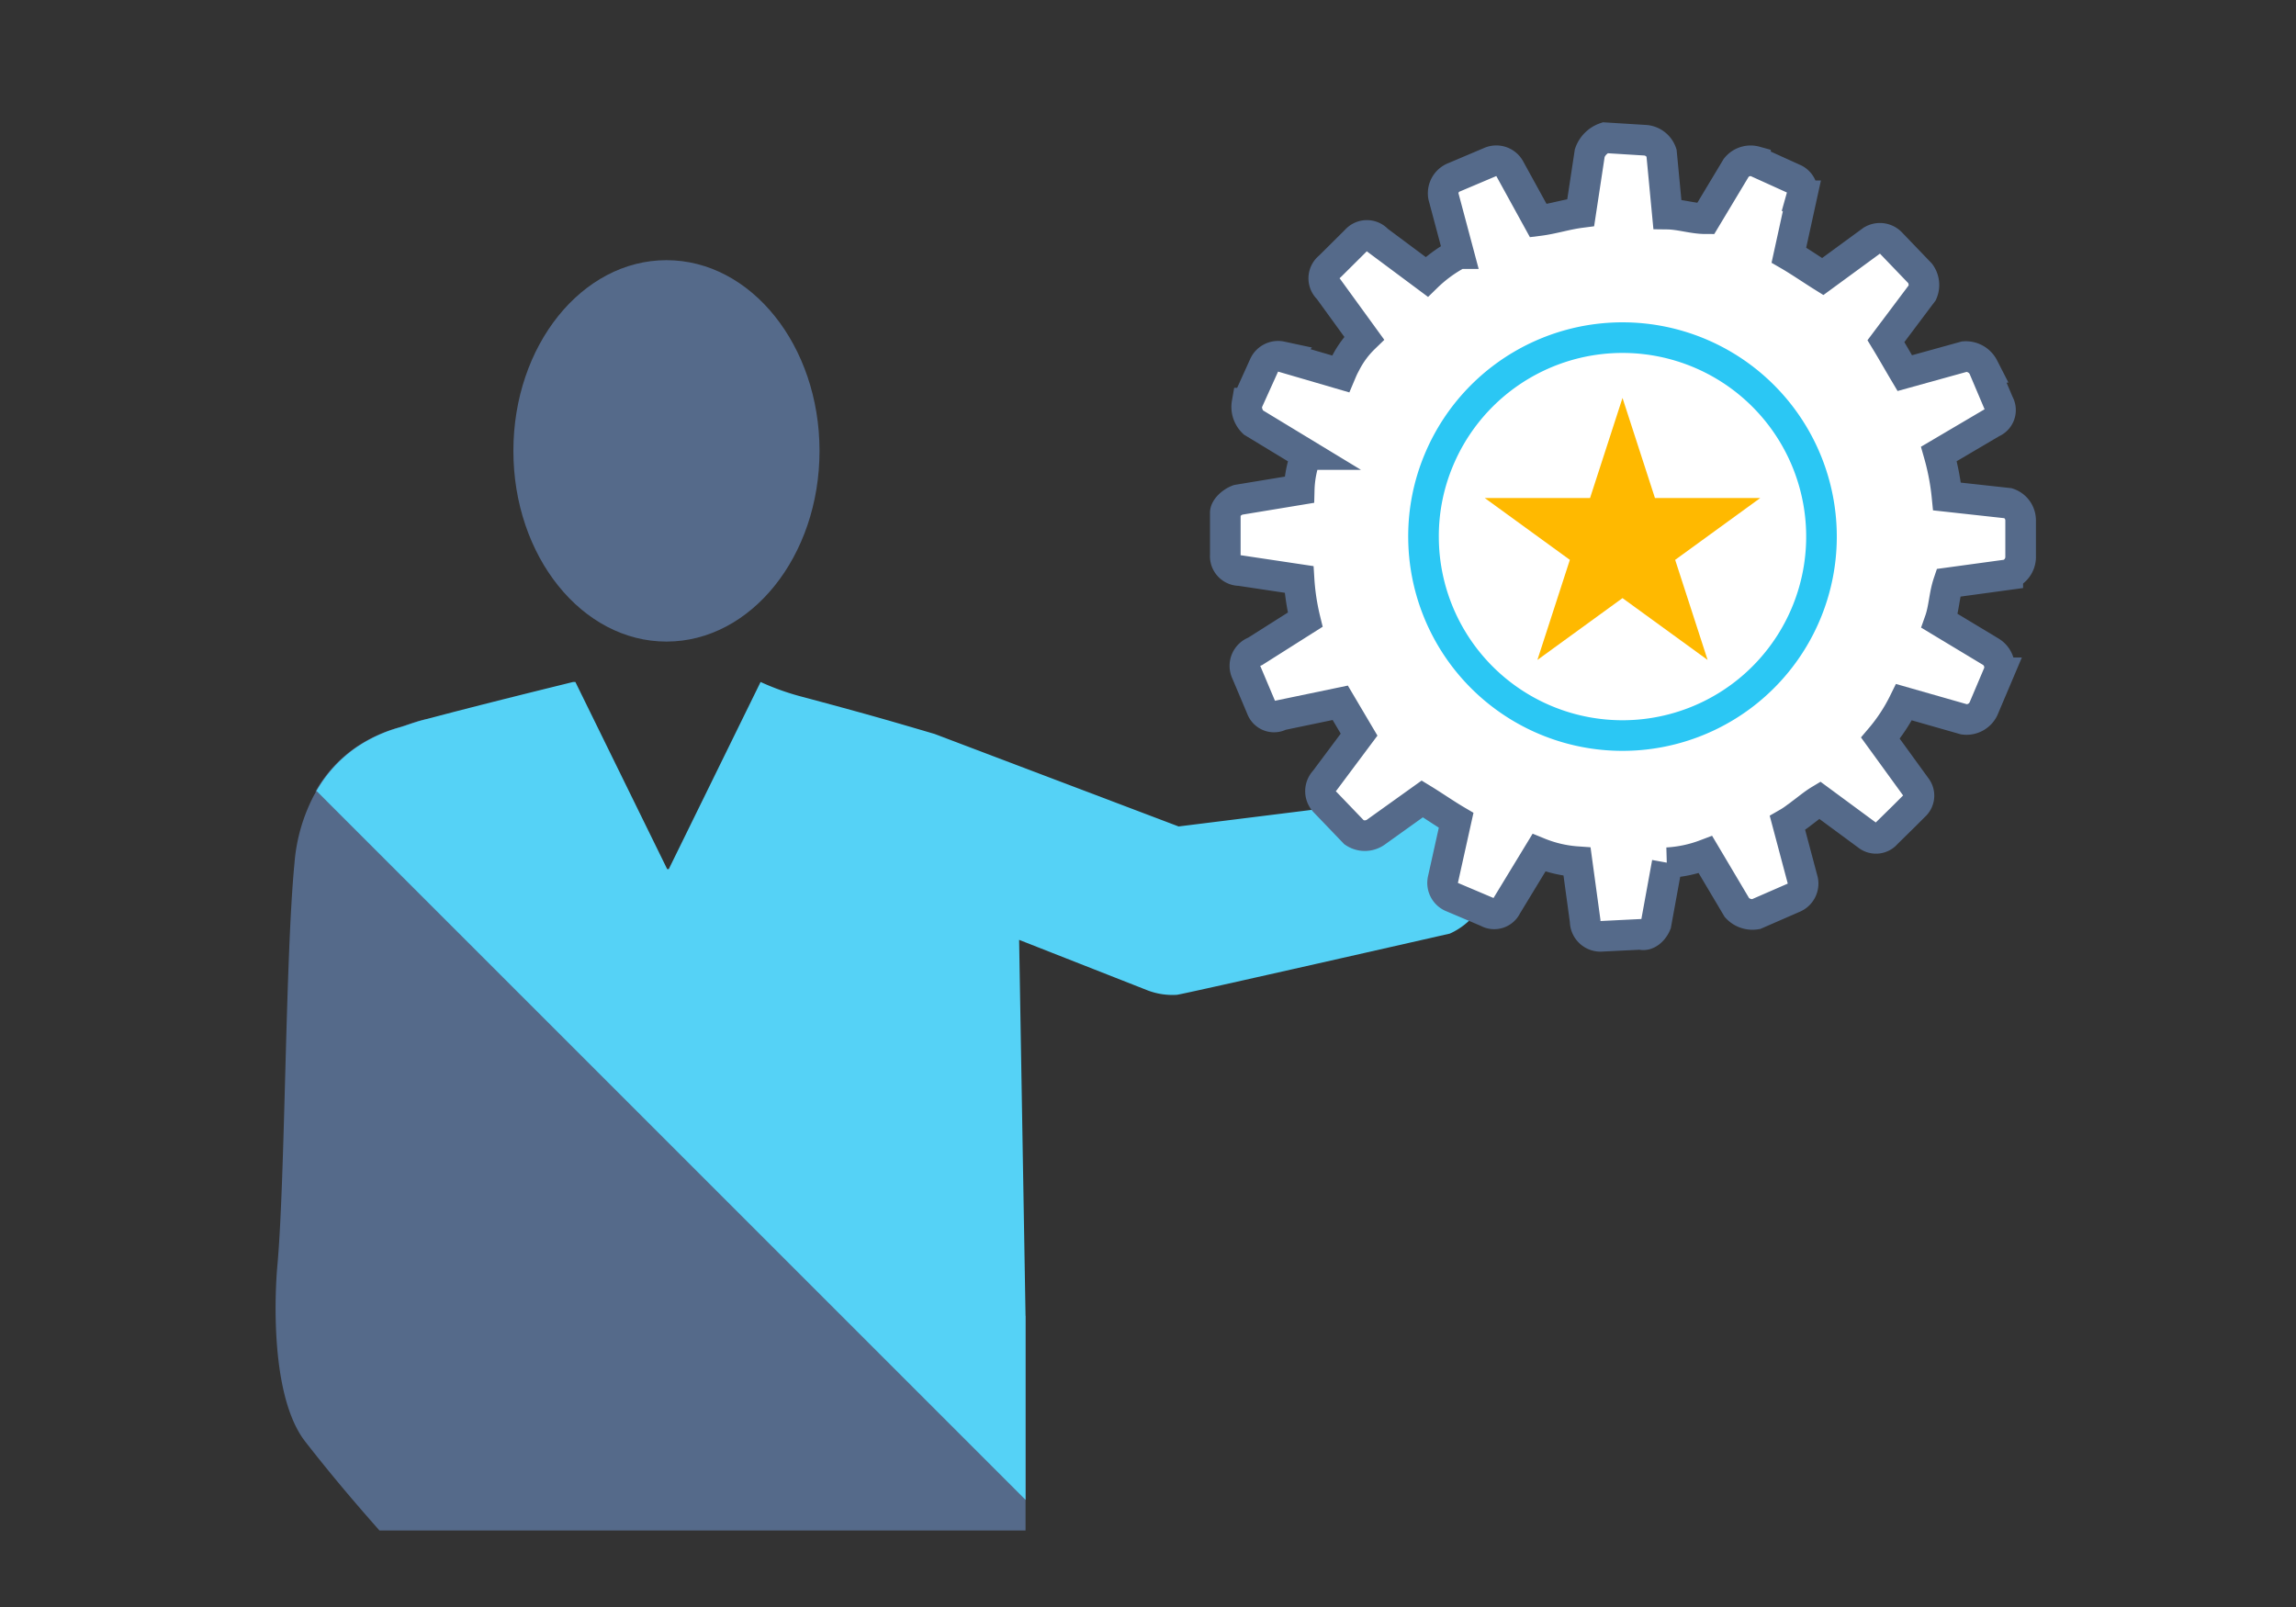 <svg xmlns="http://www.w3.org/2000/svg" viewBox="0 0 150 105"><rect x="0" y="0" width="150" height="105" fill="#333333" stroke="none"/><defs><style>.cls-1{fill:#556a8a;isolation:isolate}.cls-2{fill:#55d2f6}.cls-3,.cls-4{fill:#fff;stroke-miterlimit:10;stroke-width:2px}.cls-3{stroke:#556a8a}.cls-4{stroke:#2bc7f4}.cls-5{fill:#ffb900}</style></defs><title>ms365enterprise-information-end-user-preferences-12</title><g id="Titles"><g><g><ellipse cx="43.54" cy="29.46" class="cls-1" rx="10" ry="12.46"/><path d="M67,86v14H24.79c-1.19-1.35-2.88-3.28-4.85-5.81-2.27-2.92-2-9.51-1.82-11.49.52-5.72.51-20,1.12-26.32a11.48,11.48,0,0,1,1.28-4.43l.11-.19,0-.08a8.66,8.66,0,0,1,2.7-2.91,9.59,9.59,0,0,1,2.69-1.23c.49-.14,1-.35,1.63-.51,3.73-1,11.3,10,11.3,10Z" class="cls-1"/><path d="M94.72,61S77.4,64.94,76.89,65A4.54,4.54,0,0,1,75,64.72l-8.42-3.31L67,86V98L20.68,51.68a8.66,8.66,0,0,1,2.7-2.91,9.59,9.59,0,0,1,2.69-1.23c.49-.14,1-.35,1.63-.51,3.73-1,8.82-2.24,9.74-2.47l.15,0,6,12.23h.1l6-12.23,0,0a16.51,16.51,0,0,0,2.65.95c1.61.43,3.73,1,5.79,1.59l0,0c1,.29,2,.58,2.94.86L77,54l13.4-1.67c4,0,5.56.38,6.6,2.67A4.54,4.54,0,0,1,94.72,61Z" class="cls-2"/><g><path d="M81,37.28l3.87.58a15,15,0,0,0,.4,2.63L82,42.56a1,1,0,0,0-.57,1.38l1,2.37a.87.87,0,0,0,1.24.42l3.89-.81L88.79,48l-2.24,3a1,1,0,0,0,0,1.39l1.92,2a1.25,1.25,0,0,0,1.39,0l3.06-2.19c.69.42,1.53,1,2.21,1.4l-.86,3.87a1,1,0,0,0,.54,1.12l2.36,1a.89.89,0,0,0,1.26-.4l2.11-3.47a8.1,8.1,0,0,0,2.49.58l.53,3.88a1,1,0,0,0,1,1l2.63-.13c.42.14.84-.28,1-.68l.73-4a8.36,8.36,0,0,0,2.5-.53l2.06,3.47a1.38,1.38,0,0,0,1.24.42l2.5-1.09a1,1,0,0,0,.56-1.1l-1-3.76a4.9,4.9,0,0,0,.54-.36c.11-.08.23-.16.35-.26.41-.3.81-.64,1.21-.88L122,54.58a.89.89,0,0,0,1.25-.13l1.16-1.14.65-.65,0,0a.89.89,0,0,0,.12-1.22l-2.33-3.21a11.38,11.38,0,0,0,1.54-2.35L128.31,47a1.23,1.23,0,0,0,1.27-.68l1-2.36a1.2,1.2,0,0,0-.54-1.39l-3.32-2c.29-.82.29-1.66.57-2.49l3.88-.53a1.23,1.23,0,0,0,.84-1.11V34a1.18,1.18,0,0,0-.81-1.12l-4-.44a15.83,15.83,0,0,0-.53-2.78l3.48-2.05a.88.88,0,0,0,.43-1.25l-1-2.36a1.29,1.29,0,0,0-1.24-.7l-3.9,1.08c-.41-.69-.81-1.4-1.23-2.09l2.38-3.17a1.28,1.28,0,0,0-.14-1.25l-1.92-2a1,1,0,0,0-1.24-.15l-3.21,2.35c-.69-.43-1.52-1-2.21-1.4l.85-3.88a.93.93,0,0,0-.54-1.11l-2.49-1.13a1.2,1.2,0,0,0-1.26.41l-2,3.33c-.83,0-1.66-.29-2.5-.3l-.38-4a1.22,1.22,0,0,0-1.11-.83L104.86,9a1.62,1.62,0,0,0-1,1l-.59,3.89c-1,.13-1.8.41-2.77.53L98.62,11a1,1,0,0,0-1.25-.42l-2.36,1a1.12,1.12,0,0,0-.71,1.24l1,3.75a9,9,0,0,0-2.09,1.52L90,15.7a.93.93,0,0,0-1.4,0l-1.66,1.65-.15.14a.94.94,0,0,0,0,1.39l2.33,3.21a6.21,6.21,0,0,0-1.19,1.6l-.1.19c-.09.17-.17.36-.25.55l-3.87-1.13a1,1,0,0,0-1.11.54l-1.13,2.5a1.41,1.41,0,0,0,.41,1.26l3.46,2.1A6.87,6.87,0,0,0,84.88,32l-4,.66c-.41.15-.83.55-.83.84l0,2.77A.94.94,0,0,0,81,37.28Z" class="cls-3"/><path d="M94,30.06a13,13,0,1,1-1,5.07A12.85,12.85,0,0,1,94,30.06Z" class="cls-4"/></g></g><polygon points="106 26 108.12 32.54 115 32.54 109.44 36.58 111.56 43.12 106 39.08 100.44 43.12 102.56 36.58 97 32.54 103.88 32.54 106 26" class="cls-5"/></g></g></svg>